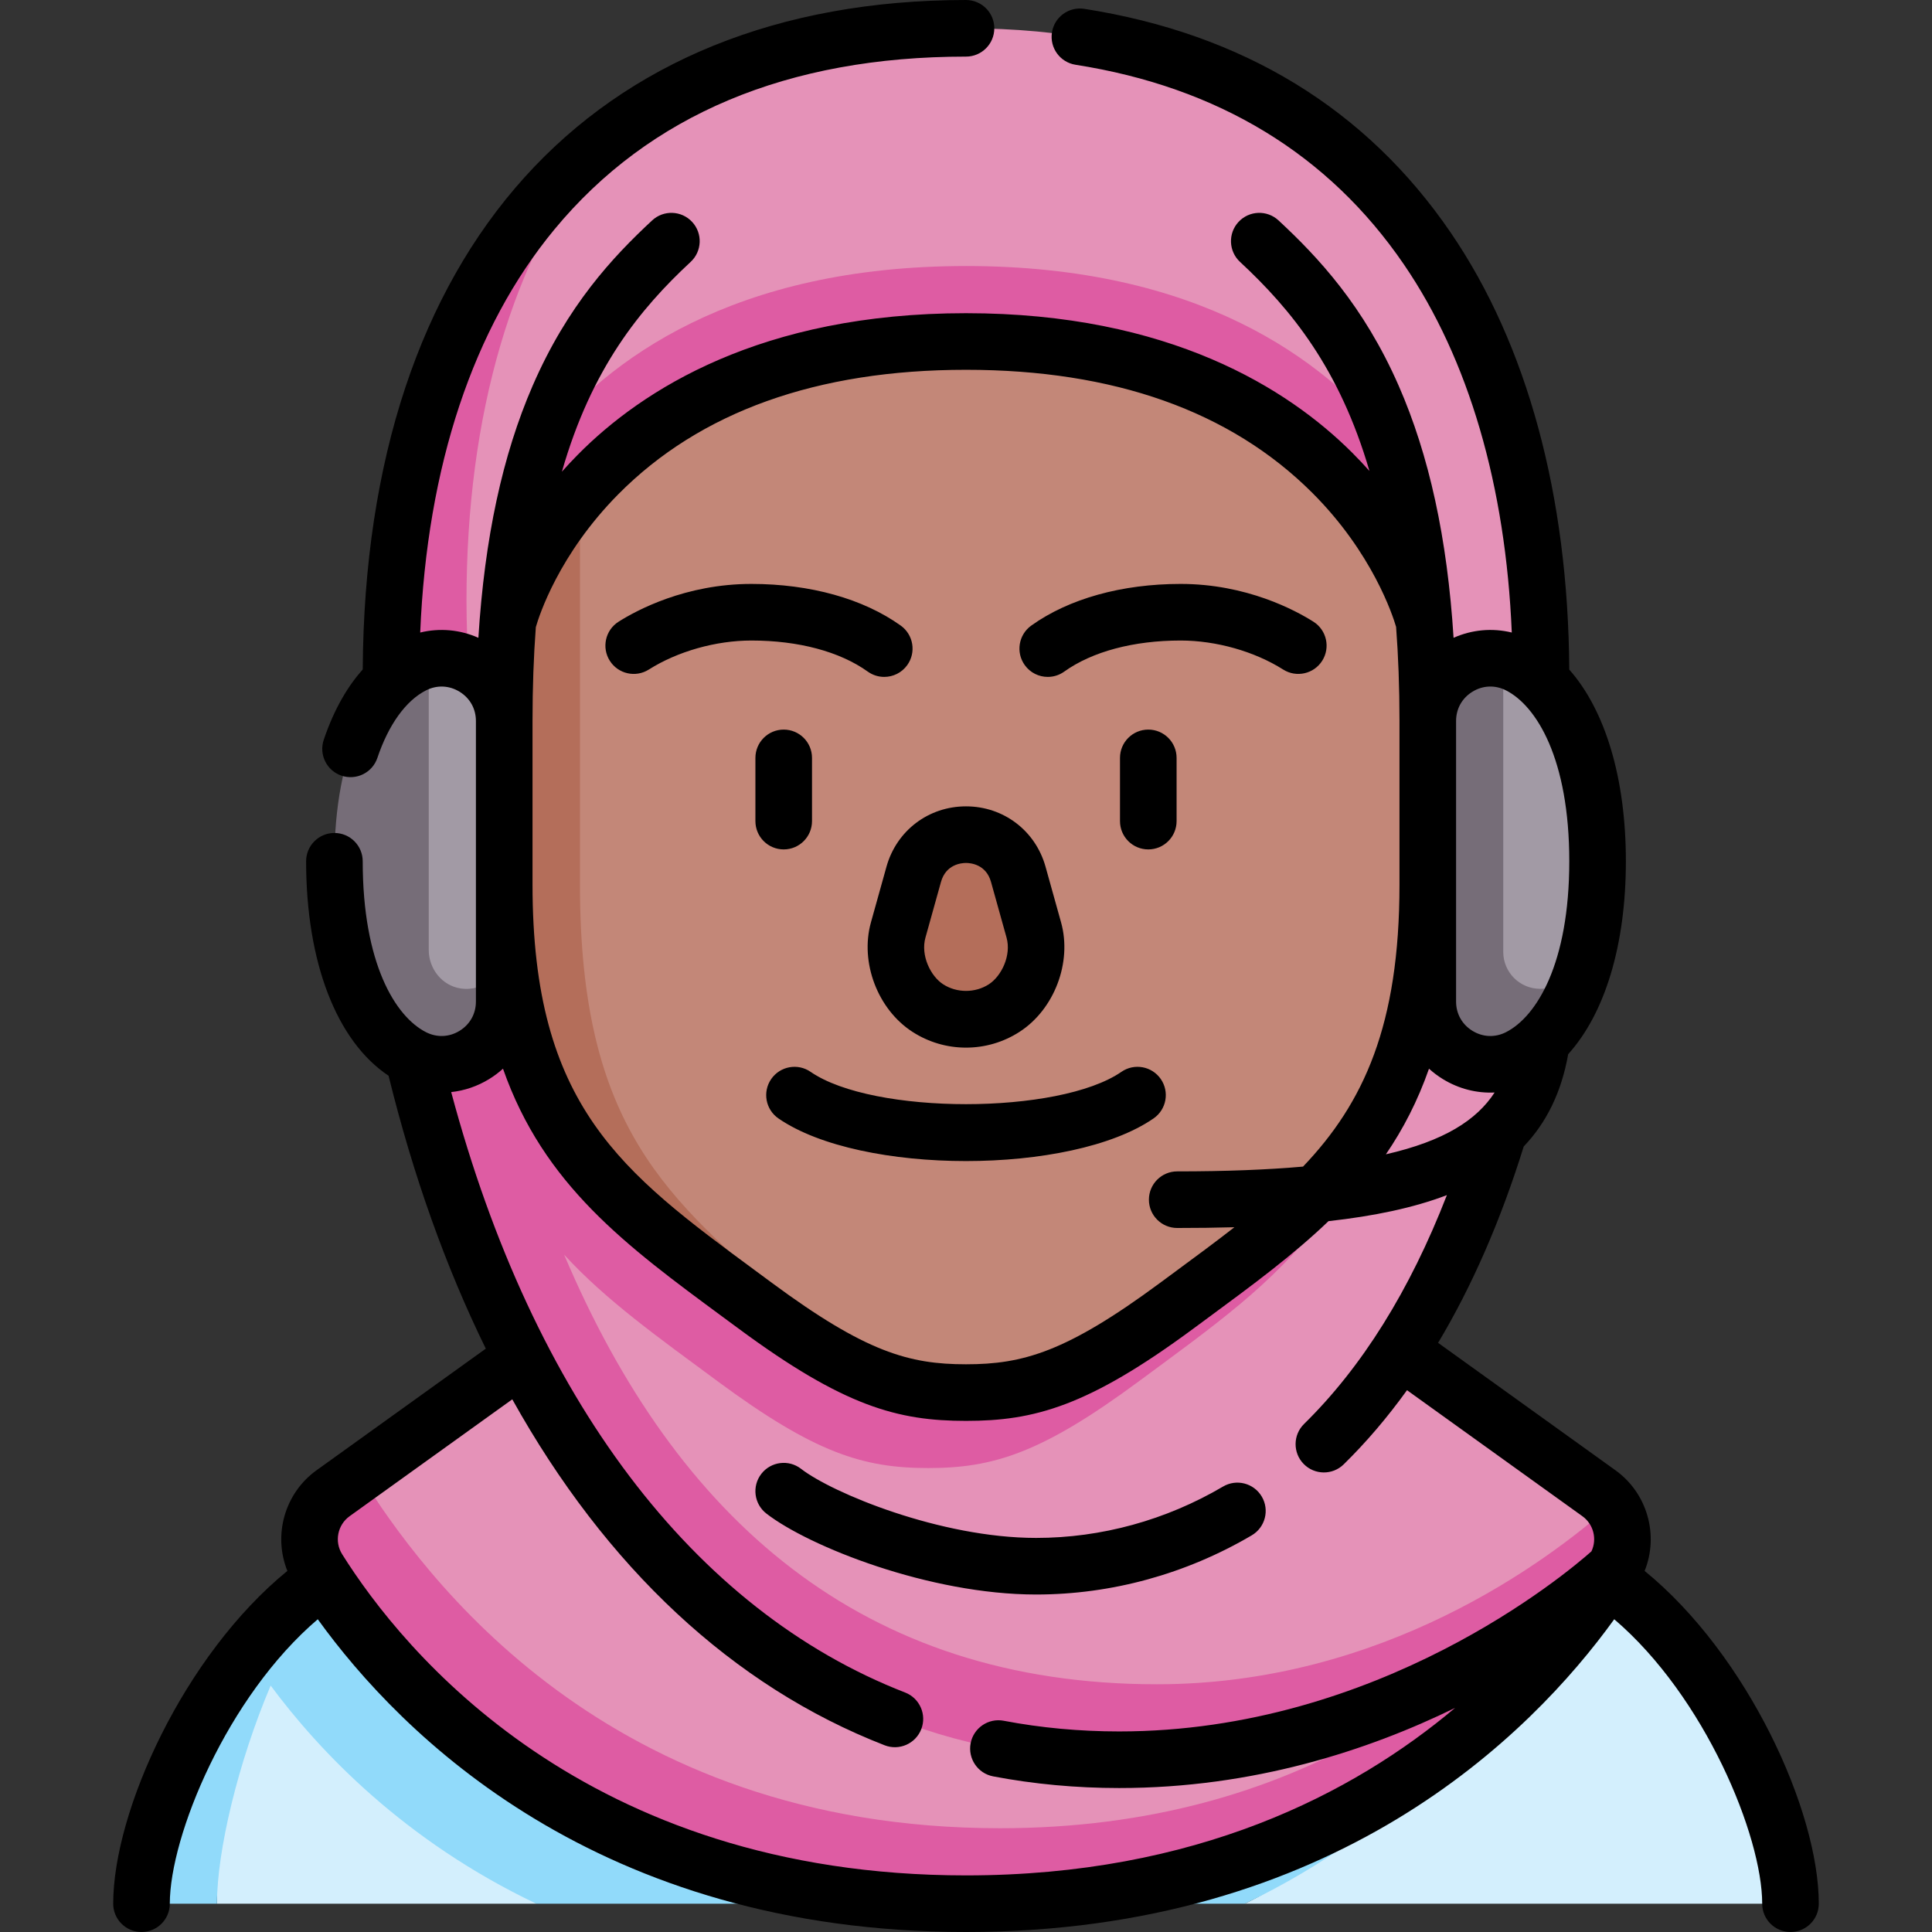 <svg id="Capa_1" enable-background="new 0 0 512 512" height="512" viewBox="0 0 512 512" width="512" xmlns="http://www.w3.org/2000/svg"><rect x="0" y="0" width="512" height="512" fill="#333333" stroke="none"/><g><g><path d="m329.872 504.5h144.628c0-21.842-18.15-63.56-46.079-84.481-1.859-1.393-4.369-2.852-7.39-4.357l-12.442.029s-35.787 68.376-78.717 88.809z" fill="#d3effd"/><path d="m69.839 434.1c-7.618 14.877-12.339 43.337-12.339 70.4h84.628s-59.69-52.746-72.289-70.4z" fill="#d3effd"/><path d="m89.435 416.448c-2.341 1.228-4.322 2.422-5.855 3.571-27.93 20.921-46.08 62.639-46.08 84.481h20c0-13.888 5.51-37.252 14.229-57.808 12.948 17.47 35.436 41.167 70.4 57.808h187.743c42.93-20.433 67.064-51.516 77.81-68.628l.908-20.181z" fill="#91dafa"/><path d="m265 494.5c79.996 0 126.471-49.973 151.483-80.837l-277.1-54.664s-29.619 21.281-44.095 31.682c16.931 26.963 65.117 103.819 169.712 103.819z" fill="#e592b8"/><path d="m265 484.5c-104.595 0-152.781-66.856-169.713-93.82-3.302 2.372-5.818 4.18-7.012 5.038-6.434 4.623-8.169 13.444-3.956 20.154 16.931 26.963 67.086 88.628 171.681 88.628s154.75-61.665 171.681-88.628l-11.198-2.209c-25.012 30.864-71.487 70.837-151.483 70.837z" fill="#de5ca3"/><path d="m139.499 332.497c29.665 70 88.912 119.853 167.09 119.853 59.848 0 103.414-38.49 120.345-53.495-.887-1.172-1.956-2.236-3.21-3.136l-52.745-37.79c12.745-19.487 23.694-44.921 31.501-77.695 0 0 5.894-72.157 5.894-100.972.002-99.644-49.282-171.762-152.374-171.762-40.09 0-72.04 10.91-96.122 30.1-24.342 30.381-46.255 72.693-46.255 121.661 0 10.338 1.004 31.047 2.184 51.806z" fill="#e592b8"/><path d="m149.499 332.497c11.011 12.029 24.947 21.924 40.636 33.524 25.811 19.084 38.632 23.029 55.864 23.029s30.053-3.945 55.865-23.029c38.548-28.501 66.512-46.704 66.512-111.569 0-13.985 0-30.329 0-43.385h-242.569c-1.179-20.758-2.184-41.468-2.184-51.806 0-48.968 11.912-91.28 36.255-121.661-37.845 30.157-56.255 80.767-56.255 141.661 0 25.046 5.894 100.972 5.894 100.972 25.088 105.309 87.723 186.117 187.072 186.117 77.815 0 131.092-50.478 131.092-50.478 3.392-5.402 2.922-12.171-.746-17.018-16.931 15.005-60.498 47.495-120.345 47.495-78.179.001-127.426-43.852-157.091-113.852z" fill="#de5ca3"/><path d="m256 70.5c-61.656 0-95.032 24.777-112.503 46.705-4.212 12.855-7.38 28.426-8.891 47.601.062-.249 242.077-2.739 242.767-.078-1.545-19.271-4.786-34.9-9.085-47.79-17.529-21.861-50.882-46.438-112.288-46.438z" fill="#de5ca3"/><path d="m378.376 191.067c0-9.628-.363-18.514-1.034-26.738-1.776-6.33-23.021-73.829-121.342-73.829-54.55 0-85.366 20.775-102.303 40.355s-10 95.608-10 103.597c0 64.865 29.394 83.068 61.642 111.569 21.55 19.046 38.615 23.012 50.662 23.028 17.249-.016 29.825-3.983 55.585-23.028 38.548-28.501 66.864-46.704 66.864-111.569l10-16.846z" fill="#c38778"/><path d="m153.697 234.452c0-6.12 0-58.498 0-103.597-13.718 15.859-18.334 30.933-19.059 33.546-.486 6.065-.806 12.492-.941 19.309 0 6.249-10 33.896-10 33.896l10 16.846c0 64.865 27.964 83.068 66.512 111.569 25.812 19.084 38.456 23.029 55.688 23.029.035 0 .069-.001.103-.001-12.047-.016-25.112-3.983-46.662-23.028-32.248-28.5-55.641-46.703-55.641-111.569z" fill="#b46e5a"/><path d="m256.073 270.132c3.519 0 7.039-.994 10.118-2.982 6.16-3.976 10.048-12.817 7.852-20.688l-4.114-14.748c-3.913-14.026-23.799-14.026-27.712 0l-4.114 14.748c-2.196 7.872 1.693 16.712 7.852 20.688 3.079 1.988 6.599 2.982 10.118 2.982" fill="#b46e5a"/><path d="m113.624 174.807-10 77.259c0 5.523 14.477 20 20 20s10-14.477 10-20v-60.999c0-10.87-10.07-18.378-20-16.26z" fill="#a29aa5"/><path d="m122.141 261.959c-4.962-.713-8.517-5.193-8.517-10.205v-76.947c-1.38.294-2.758.771-4.106 1.454-11.042 5.598-20.894 22.365-20.894 51.986 0 30.304 10.312 47.154 21.66 52.355 10.929 5.009 23.34-3.395 23.34-15.417v-13.12c0 6.01-5.302 10.782-11.483 9.894z" fill="#766d78"/><path d="m402.482 176.261c-1.348-.683-2.725-1.16-4.106-1.454l-10 77.463c0 5.401 14.378 19.779 19.779 19.779 3.127 0 7.814-11.891 11.207-14.834 2.5-7.757 4.014-17.373 4.014-28.967 0-29.622-9.852-46.389-20.894-51.987z" fill="#a29aa5"/><path d="m398.376 252.27v-77.463c-9.931-2.117-20 5.391-20 16.26v74.222c0 11.884 12.175 20.231 23.052 15.444 7.114-3.131 13.846-10.829 17.935-23.518-3.393 2.943-8.08 4.834-11.207 4.834-5.401 0-9.78-4.379-9.78-9.779z" fill="#766d78"/></g><g><g><path d="m474.5 512c-4.142 0-7.5-3.357-7.5-7.5 0-17.901-15.148-54.848-39.211-75.383-22.088 30.628-74.114 82.883-171.789 82.883s-149.701-52.255-171.789-82.883c-24.063 20.535-39.211 57.482-39.211 75.383 0 4.143-3.358 7.5-7.5 7.5s-7.5-3.357-7.5-7.5c0-24.541 18.806-65.876 46.154-88.191-3.802-9.436-.783-20.554 7.745-26.682l44.843-32.219c-10.567-21.551-19.229-45.761-25.767-72.327-13.751-9.158-21.852-30.02-21.852-56.834 0-4.143 3.358-7.5 7.5-7.5s7.5 3.357 7.5 7.5c0 27.077 8.642 41.136 16.746 45.276.025.013.05.025.074.038 2.876 1.443 6.097 1.305 8.843-.38 2.756-1.693 4.337-4.52 4.337-7.754v-74.361c0-3.234-1.581-6.061-4.337-7.754-2.757-1.691-5.992-1.824-8.877-.362-5.342 2.708-9.923 9.064-12.899 17.897-1.322 3.926-5.579 6.033-9.502 4.713-3.925-1.322-6.035-5.577-4.713-9.502 2.838-8.423 6.545-14.404 10.334-18.651.652-111.136 60.311-177.407 159.871-177.407 4.142 0 7.5 3.357 7.5 7.5s-3.358 7.5-7.5 7.5c-47.246 0-83.942 15.407-109.068 45.794-21.553 26.065-33.758 62.829-35.572 106.836 5.138-1.258 10.535-.782 15.418 1.394 1.644-26.413 6.393-48.414 14.388-66.823 9.229-21.251 21.182-34.06 31.657-43.787 3.035-2.818 7.78-2.644 10.6.393 2.818 3.035 2.643 7.781-.393 10.6-13.451 12.489-26.28 28.23-34.12 55.599 1.341-1.516 2.76-3.034 4.262-4.552 16.908-17.087 48.474-37.454 102.828-37.454 53.936 0 85.396 20.072 102.29 36.912 1.637 1.631 3.179 3.27 4.63 4.902-7.915-27.127-20.798-42.87-34.302-55.409-3.035-2.818-3.211-7.564-.392-10.6 2.819-3.034 7.563-3.21 10.599-.393 10.532 9.78 22.548 22.627 31.821 43.762 8.093 18.443 12.901 40.457 14.566 66.853 4.886-2.181 10.284-2.655 15.424-1.398-1.619-38.89-11.42-72.438-28.591-97.557-19.958-29.195-49.234-46.997-87.016-52.909-4.092-.641-6.891-4.478-6.25-8.569.64-4.094 4.478-6.892 8.569-6.251 42.032 6.578 74.694 26.518 97.08 59.265 20.307 29.706 31.164 69.729 31.442 115.837 9.552 10.811 15.005 28.804 15.005 50.803 0 22.218-5.561 40.348-15.29 51.12-1.799 10.164-5.789 18.175-11.782 24.462-6.106 19.62-13.695 37.012-22.692 52.037l46.989 33.761c8.528 6.127 11.546 17.247 7.745 26.682 27.349 22.314 46.155 63.649 46.155 88.19 0 4.143-3.358 7.5-7.5 7.5zm-338.738-141.166-43.111 30.975c-3.209 2.307-4.08 6.732-1.98 10.075 16.069 25.592 64.348 85.116 165.329 85.116 60.852 0 102.565-21.615 129.625-44.395-23.042 11.265-53.487 21.244-89.036 21.244-11.405 0-22.642-1.041-33.399-3.094-4.068-.776-6.737-4.704-5.961-8.773.777-4.068 4.709-6.739 8.773-5.961 9.833 1.877 20.124 2.828 30.587 2.828 68.791 0 118.393-41.728 125.155-47.719 1.543-3.229.578-7.186-2.396-9.322l-46.475-33.392c-5.204 7.231-10.799 13.788-16.774 19.651-2.956 2.901-7.705 2.857-10.606-.1-2.901-2.956-2.856-7.705.1-10.605 15.365-15.079 28.053-35.423 37.847-60.643-8.868 3.388-19.382 5.567-31.372 6.898-9.343 8.969-20.118 16.91-31.657 25.415l-4.089 3.017c-28.01 20.71-42.291 24.499-60.323 24.499s-32.313-3.789-60.323-24.499l-4.089-3.017c-25.644-18.9-47.508-35.016-58.288-65.821-1.117 1.017-2.341 1.938-3.663 2.75-3.13 1.923-6.564 3.077-10.064 3.452 21.672 81.004 64.13 137.305 120.301 159.123 3.861 1.5 5.775 5.846 4.276 9.707-1.5 3.86-5.847 5.776-9.707 4.275-40.263-15.637-73.894-47.205-98.68-91.684zm5.362-179.768v43.385c0 58.755 23.616 76.161 59.364 102.508l4.107 3.031c24.796 18.333 36.333 21.56 51.405 21.56s26.609-3.227 51.405-21.56l4.107-3.031c5.509-4.061 10.73-7.908 15.621-11.728-4.885.138-9.939.198-15.16.198-4.142 0-7.5-3.357-7.5-7.5s3.358-7.5 7.5-7.5c12.865 0 23.896-.431 33.348-1.269 16.06-16.826 25.555-37.457 25.555-74.71v-43.385c0-8.957-.311-17.245-.896-24.936-.855-2.932-6.244-19.612-22.279-35.595-21.66-21.588-52.513-32.534-91.701-32.534-39.484 0-70.494 11.104-92.167 33.004-15.765 15.93-20.973 32.196-21.832 35.192-.574 7.669-.877 15.94-.877 24.87zm237.576 92.147c-3.001 8.576-6.862 16.016-11.424 22.691 15.484-3.539 24.064-9.084 28.812-16.381-4.743.233-9.507-.97-13.726-3.561-1.321-.811-2.545-1.733-3.662-2.749zm7.176-48.762v30.977c0 3.234 1.581 6.061 4.337 7.754 2.757 1.693 5.993 1.825 8.877.362 8.114-4.114 16.786-18.175 16.786-45.297s-8.671-41.183-16.786-45.297c-2.885-1.463-6.121-1.332-8.877.362-2.756 1.693-4.337 4.52-4.337 7.754zm-111.287 188.112c-28.219 0-60.186-12.688-71.495-21.459-3.273-2.539-3.868-7.25-1.33-10.523 2.539-3.272 7.25-3.869 10.523-1.33 8.24 6.391 36.898 18.313 62.301 18.313 17.276 0 34.403-4.707 49.53-13.611 3.57-2.105 8.167-.912 10.268 2.658 2.101 3.569.911 8.167-2.659 10.268-17.429 10.26-37.187 15.684-57.138 15.684zm-18.589-114.869c-19.396 0-38.793-3.768-49.71-11.303-3.409-2.354-4.265-7.024-1.912-10.434 2.353-3.408 7.025-4.264 10.433-1.912 16.553 11.426 65.827 11.426 82.38 0 3.409-2.353 8.08-1.496 10.433 1.912 2.353 3.409 1.497 8.08-1.912 10.434-10.919 7.536-30.316 11.303-49.712 11.303zm0-30.062c-5.043 0-9.949-1.446-14.186-4.182-9.227-5.956-13.959-18.426-11.009-29.004l4.115-14.749c2.671-9.572 11.142-16.004 21.08-16.004s18.409 6.432 21.08 16.004l4.115 14.748c2.951 10.579-1.782 23.049-11.009 29.005-4.237 2.736-9.143 4.182-14.186 4.182zm0-48.939c-1.226 0-5.329.363-6.632 5.035l-4.115 14.748c-1.321 4.734 1.362 10.22 4.696 12.372 3.614 2.334 8.486 2.334 12.101 0 3.334-2.152 6.017-7.638 4.696-12.373l-4.115-14.747c-1.302-4.671-5.405-5.035-6.631-5.035zm48.309-3.588c-4.142 0-7.5-3.357-7.5-7.5v-16.757c0-4.143 3.358-7.5 7.5-7.5s7.5 3.357 7.5 7.5v16.757c0 4.143-3.358 7.5-7.5 7.5zm-96.618 0c-4.142 0-7.5-3.357-7.5-7.5v-16.757c0-4.143 3.358-7.5 7.5-7.5s7.5 3.357 7.5 7.5v16.757c0 4.143-3.358 7.5-7.5 7.5zm69.978-45.718c-2.337 0-4.64-1.09-6.104-3.135-2.411-3.368-1.636-8.053 1.732-10.465 9.945-7.12 24.002-11.041 39.582-11.041 17.482 0 30.435 7.001 35.192 10.011 3.5 2.214 4.543 6.848 2.329 10.348s-6.847 4.543-10.348 2.328c-7.608-4.813-17.766-7.687-27.173-7.687-12.474 0-23.43 2.926-30.85 8.238-1.322.947-2.848 1.403-4.36 1.403zm-43.338 0c-1.512 0-3.037-.456-4.36-1.402-7.419-5.313-18.375-8.238-30.85-8.238-9.407 0-19.565 2.874-27.173 7.687-3.5 2.216-8.133 1.173-10.348-2.328-2.214-3.5-1.172-8.134 2.329-10.348 4.758-3.01 17.71-10.011 35.192-10.011 15.58 0 29.637 3.921 39.582 11.041 3.368 2.412 4.143 7.097 1.732 10.465-1.464 2.044-3.768 3.134-6.104 3.134z"/></g></g></g></svg>